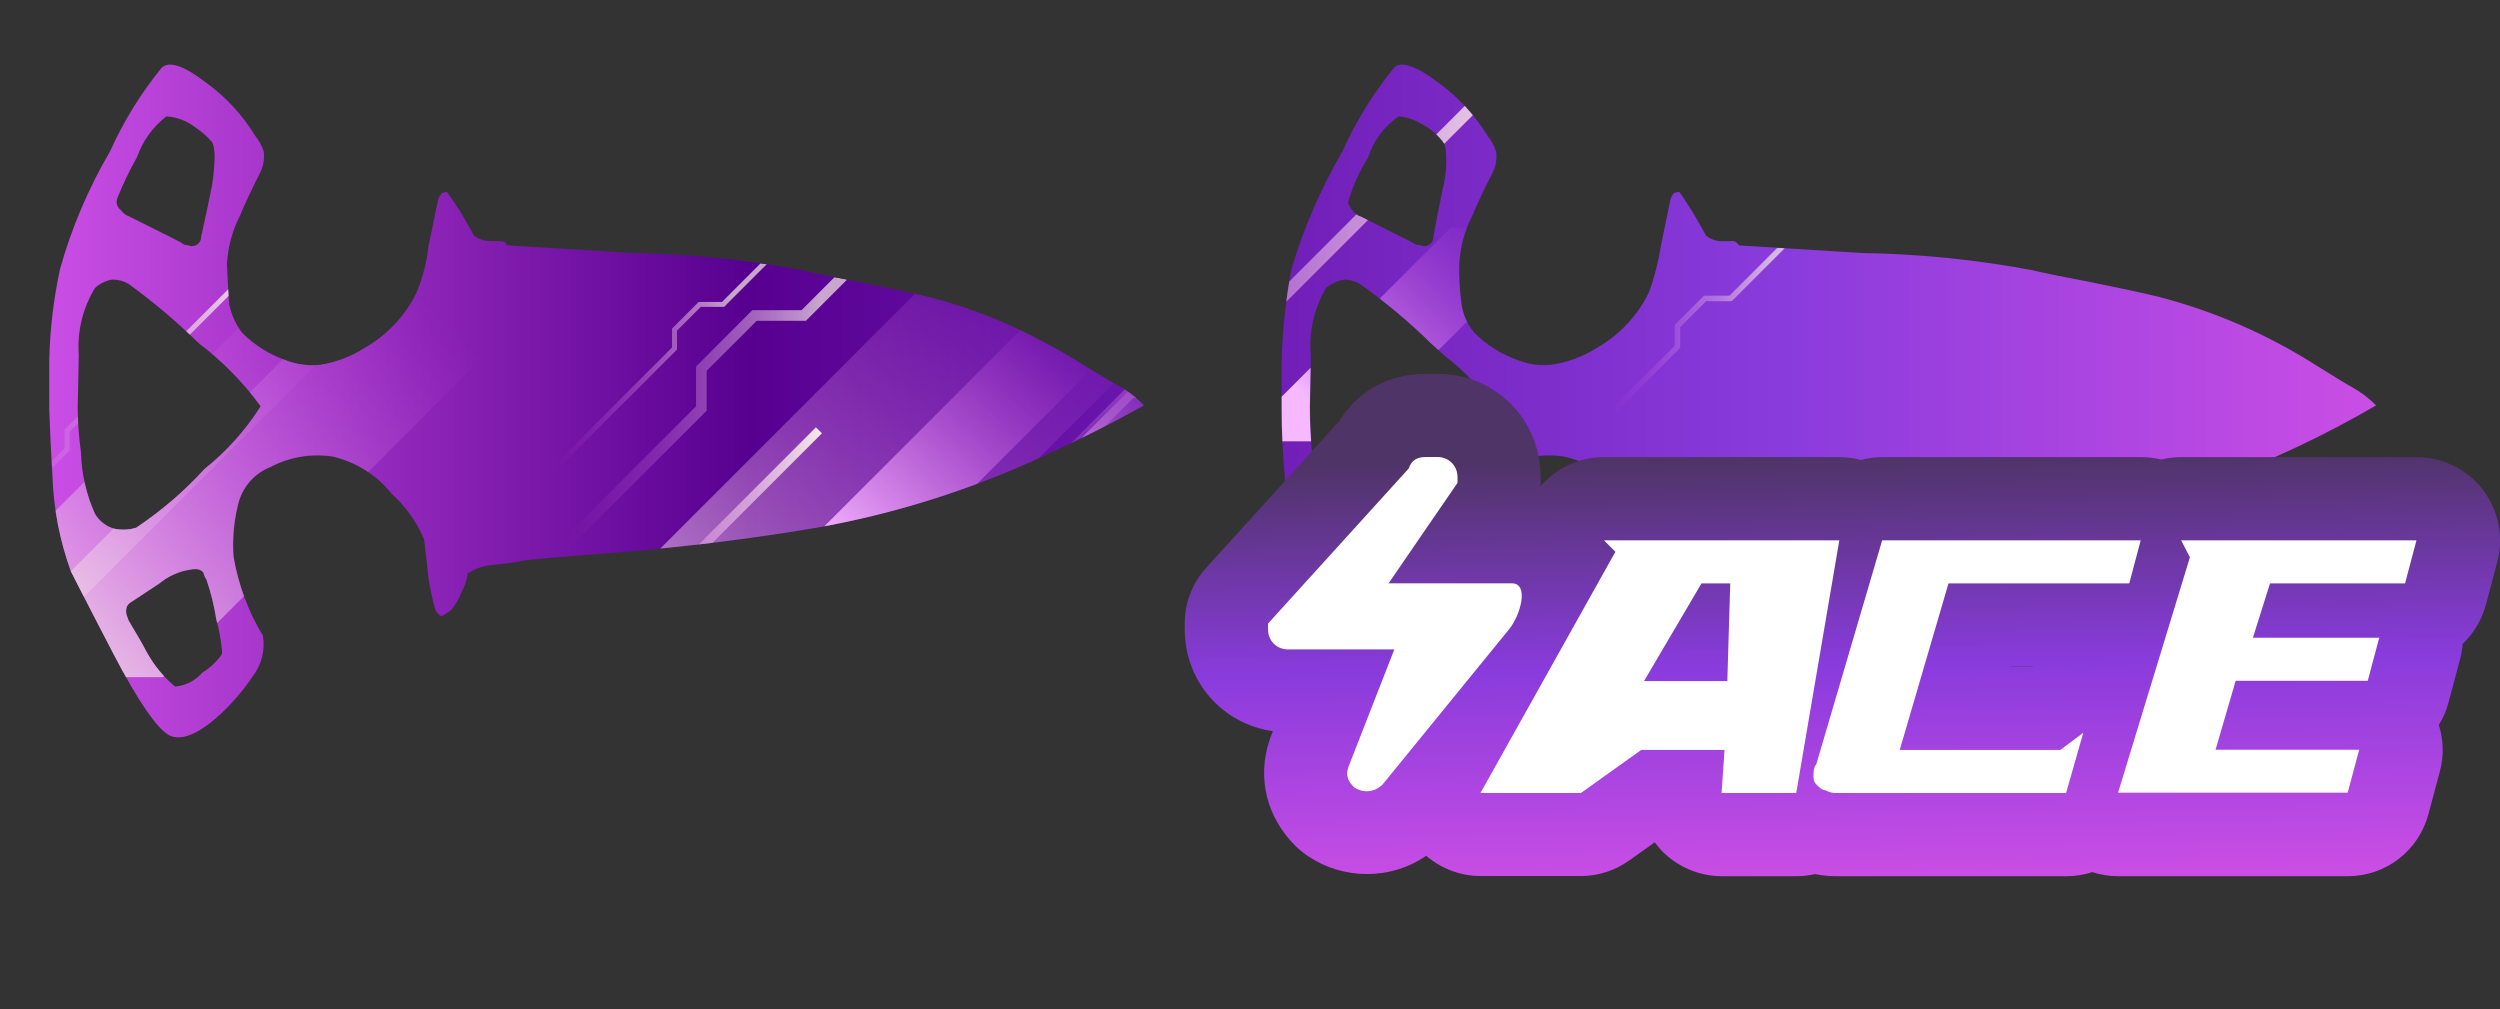 <?xml version="1.0" encoding="utf-8"?>
<!-- Generator: Adobe Illustrator 16.0.0, SVG Export Plug-In . SVG Version: 6.00 Build 0)  -->
<!DOCTYPE svg PUBLIC "-//W3C//DTD SVG 1.1//EN" "http://www.w3.org/Graphics/SVG/1.1/DTD/svg11.dtd">
<svg version="1.1" id="case1" xmlns="http://www.w3.org/2000/svg" xmlns:xlink="http://www.w3.org/1999/xlink" x="0px" y="0px"
	 width="89.167px" height="36px" viewBox="0 0 89.167 36" enable-background="new 0 0 89.167 36" xml:space="preserve">
<rect x="0" y="0" width="89.167" height="36" fill="#333333" stroke="none"/>
<linearGradient id="shape_1_" gradientUnits="userSpaceOnUse" x1="-65.543" y1="2193.542" x2="17.452" y2="2193.542" gradientTransform="matrix(1 0 0 1 67.3 -2179.241)">
	<stop  offset="0" style="stop-color:#CA4EE5"/>
	<stop  offset="0.301" style="stop-color:#570090"/>
	<stop  offset="0.742" style="stop-color:#893BDC"/>
	<stop  offset="1" style="stop-color:#CA4EE5"/>
</linearGradient>
<path id="shape" fill="url(#shape_1_)" d="M6.246,24.486c-0.409-0.338-0.75-0.752-1.006-1.219
	C5.496,23.736,5.837,24.148,6.246,24.486 M7.906,23.345c-0.185,0.261-0.42,0.481-0.694,0.648c-0.245,0.284-0.591,0.461-0.966,0.493
	c0.375-0.032,0.721-0.209,0.966-0.493C7.486,23.826,7.721,23.605,7.906,23.345c0.012-0.028,0.017-0.057,0.016-0.086
	C7.922,23.288,7.918,23.316,7.906,23.345 M5.24,23.27c-0.199-0.379-0.424-0.758-0.657-1.141C4.816,22.512,5.035,22.891,5.24,23.27
	 M4.505,21.902l0.078,0.227L4.505,21.902z M48.458,21.902l0.008,0.053l0.033,0.177c0.229,0.382,0.465,0.761,0.695,1.14
	c0.234,0.479,0.578,0.896,1,1.224c0.158-0.021,0.314-0.062,0.455-0.123c-0.143,0.063-0.295,0.104-0.453,0.121
	c-0.424-0.323-0.766-0.741-1-1.224c-0.229-0.379-0.463-0.756-0.697-1.141L48.458,21.902 M4.505,21.893v0.01h0.001L4.505,21.893
	c0,0,0-0.002,0-0.004C4.505,21.891,4.505,21.891,4.505,21.893 M4.505,21.889v0.004V21.889 M4.505,21.886
	c0.001,0.001,0.001,0.001,0.001,0.003C4.505,21.887,4.505,21.886,4.505,21.886L4.505,21.886 M4.505,21.889c0,0,0-0.002,0-0.003
	C4.502,21.861,4.5,21.836,4.5,21.811C4.5,21.836,4.501,21.861,4.505,21.889 M4.5,21.811c0-0.047,0.007-0.092,0.02-0.136
	C4.506,21.719,4.5,21.764,4.5,21.811 M4.521,21.667c0.002-0.008,0.004-0.015,0.008-0.022C4.525,21.652,4.523,21.659,4.521,21.667
	 M7.713,22.092c0.106,0.378,0.176,0.766,0.207,1.157c-0.03-0.394-0.101-0.78-0.207-1.159c-0.074-0.477-0.19-0.947-0.347-1.404
	C7.523,21.143,7.639,21.613,7.713,22.092 M51.28,20.688c0.191,0.448,0.322,0.922,0.39,1.405c0.063,0.241,0.11,0.485,0.145,0.732
	c-0.006-0.052-0.014-0.103-0.02-0.153c-0.031-0.195-0.072-0.389-0.123-0.58C51.602,21.607,51.471,21.136,51.28,20.688L51.28,20.688
	c-0.028-0.093-0.067-0.182-0.11-0.267C51.21,20.506,51.25,20.595,51.28,20.688 M6.691,20.336c-0.002,0-0.002,0-0.002,0
	c-0.008,0.002-0.016,0.003-0.024,0.005c-0.005,0.001-0.011,0.002-0.017,0.004c-0.004,0-0.009,0.001-0.012,0.003
	c-0.01,0.002-0.021,0.004-0.031,0.006l0,0c-0.33,0.078-0.64,0.23-0.904,0.447c-0.326,0.215-0.642,0.42-0.935,0.618
	c-0.013,0.011-0.026,0.019-0.04,0.028c-0.035,0.021-0.072,0.048-0.107,0.07c-0.041,0.028-0.071,0.072-0.09,0.127
	c0.019-0.056,0.051-0.1,0.092-0.127c0.337-0.229,0.697-0.47,1.085-0.722c0.351-0.282,0.782-0.464,1.235-0.5
	C6.857,20.309,6.773,20.32,6.691,20.336 M6.941,20.302c0.116-0.017,0.232,0.025,0.311,0.113c-0.066-0.075-0.161-0.117-0.26-0.117
	C6.975,20.298,6.959,20.3,6.941,20.302 M50.856,20.302c-0.205,0.021-0.407,0.067-0.601,0.138c-0.006,0.002-0.012,0.006-0.02,0.013
	c-0.002,0.001-0.004,0.002-0.006,0.002c-0.143,0.053-0.271,0.112-0.396,0.19c0.312-0.188,0.654-0.304,1.021-0.338
	c0.115-0.021,0.237,0.021,0.313,0.114c-0.061-0.081-0.146-0.127-0.242-0.127C50.903,20.294,50.878,20.296,50.856,20.302
	 M48.035,18.861h-0.002l0,0c0.206,0.043,0.426,0.043,0.633-0.002c0.02-0.004,0.039-0.01,0.059-0.02
	C48.498,18.902,48.259,18.907,48.035,18.861 M48.033,18.861L48.033,18.861c-0.146-0.036-0.289-0.104-0.416-0.19
	C47.742,18.761,47.882,18.826,48.033,18.861 M47.612,18.67c-0.086-0.063-0.163-0.138-0.229-0.222
	C47.449,18.532,47.526,18.605,47.612,18.67 M51.242,16.731c-0.003,0-0.003,0-0.003,0.001L51.242,16.731
	c0.575-0.453,1.096-0.979,1.536-1.56C52.444,15.546,51.93,16.064,51.242,16.731 M52.778,15.172c0.002-0.001,0.002-0.002,0.005-0.003
	c0.166-0.218,0.321-0.443,0.471-0.675c0-0.001,0-0.001,0-0.001C53.104,14.727,52.946,14.953,52.778,15.172 M46.72,14.53
	c0,0.51,0.025,1.043,0.076,1.601c0.018,0.759,0.187,1.507,0.498,2.198c0.021,0.041,0.056,0.081,0.084,0.119
	c-0.028-0.038-0.061-0.077-0.084-0.119c-0.313-0.693-0.479-1.442-0.496-2.202v-0.001c-0.051-0.558-0.076-1.092-0.076-1.601
	l0.035-1.858L46.72,14.53z M46.757,12.667L46.757,12.667z M46.74,12.275c-0.002,0.131,0.004,0.261,0.018,0.392
	c-0.061-0.627,0.033-1.255,0.27-1.834C46.837,11.291,46.742,11.78,46.74,12.275 M47.296,10.271c-0.106,0.181-0.2,0.368-0.276,0.562
	C47.096,10.64,47.19,10.453,47.296,10.271c0.188-0.155,0.416-0.26,0.656-0.299c0.188,0.002,0.377,0.055,0.541,0.15
	c0.906,0.636,1.762,1.348,2.551,2.129c-0.789-0.781-1.645-1.493-2.551-2.129c-0.164-0.096-0.354-0.148-0.541-0.151
	C47.712,10.011,47.487,10.115,47.296,10.271 M6.437,8.637c0.072,0.072,0.17,0.112,0.272,0.11c0.046,0.021,0.096,0.032,0.146,0.032
	c0.174-0.006,0.313-0.145,0.317-0.315c0-0.001,0-0.001,0-0.002c0-0.005,0-0.01,0-0.016C7.176,8.43,7.18,8.413,7.185,8.393
	c0.006-0.023,0.01-0.05,0.018-0.078c-0.012,0.053-0.022,0.097-0.03,0.131c0.004,0.18-0.138,0.327-0.317,0.333
	c-0.05,0.001-0.1-0.011-0.146-0.032c-0.103,0.002-0.2-0.038-0.272-0.111l-1.816-0.91L6.437,8.637z M50.352,8.634
	c0,0.001,0.002,0.002,0.002,0.003l0.002,0.001c0.021,0.018,0.043,0.031,0.065,0.044c0.072,0.04,0.148,0.063,0.232,0.063
	c0.043,0.021,0.096,0.031,0.145,0.031c-0.049,0-0.096-0.011-0.143-0.031C50.546,8.743,50.44,8.705,50.352,8.634l-1.817-0.911
	L50.352,8.634z M48.535,7.723l-0.002-0.001c-0.025-0.008-0.056-0.018-0.078-0.031C48.479,7.704,48.503,7.715,48.535,7.723
	 M48.455,7.69c-0.004,0-0.004-0.001-0.006-0.002C48.451,7.689,48.451,7.69,48.455,7.69 M48.449,7.688
	c-0.003,0-0.003-0.001-0.005-0.002C48.446,7.688,48.446,7.688,48.449,7.688 M48.421,7.676c0.009,0.004,0.017,0.008,0.021,0.011
	C48.421,7.676,48.4,7.664,48.38,7.648C48.395,7.658,48.41,7.667,48.421,7.676 M4.621,7.725C4.496,7.684,4.386,7.603,4.31,7.495
	C4.386,7.604,4.496,7.684,4.621,7.725 M7.203,8.314c0.009-0.04,0.019-0.085,0.029-0.135c0.039-0.177,0.09-0.417,0.154-0.721
	C7.303,7.847,7.242,8.132,7.203,8.314 M4.31,7.495C4.228,7.429,4.173,7.336,4.158,7.231C4.172,7.336,4.228,7.43,4.31,7.495
	 M7.557,5.063C7.408,4.887,7.234,4.73,7.043,4.602C7.234,4.731,7.406,4.887,7.557,5.063 M6.787,4.419
	c0.097,0.058,0.171,0.119,0.256,0.183C6.965,4.544,6.898,4.488,6.816,4.435C6.805,4.429,6.797,4.424,6.787,4.419
	c-0.045-0.027-0.09-0.052-0.135-0.075C6.697,4.367,6.744,4.392,6.787,4.419 M4.894,5.595c-0.268,0.471-0.5,0.96-0.701,1.463
	C4.394,6.555,4.63,6.065,4.898,5.595C5.095,5.021,5.457,4.52,5.937,4.15C5.456,4.52,5.092,5.021,4.894,5.595 M48.803,5.593
	c-0.326,0.504-0.574,1.057-0.729,1.638c0.034,0.097,0.086,0.186,0.151,0.263c0.021,0.028,0.045,0.057,0.069,0.082
	c0.017,0.014,0.025,0.026,0.043,0.04c-0.041-0.036-0.08-0.076-0.11-0.12c-0.063-0.078-0.117-0.167-0.151-0.264
	c0.155-0.581,0.401-1.134,0.729-1.637C49,5.008,49.38,4.503,49.891,4.151c0.287,0.025,0.563,0.117,0.813,0.269
	c0.133,0.067,0.258,0.146,0.369,0.237c-0.064-0.054-0.136-0.102-0.207-0.146c-0.054-0.033-0.105-0.063-0.162-0.092
	c-0.246-0.151-0.523-0.243-0.814-0.269C49.38,4.502,49.003,5.008,48.803,5.593 M7.252,20.415c0.021,0.094,0.063,0.185,0.115,0.267
	C7.314,20.6,7.273,20.51,7.252,20.415c0.021,0.095,0.063,0.187,0.115,0.267c0.156,0.457,0.272,0.93,0.347,1.406
	c0.106,0.379,0.177,0.766,0.207,1.158c0.001,0.004,0.001,0.009,0.001,0.013v-0.001c0-0.004,0-0.009-0.001-0.013
	c0.001,0.004,0.001,0.009,0.001,0.013v0.001c0.001,0.03-0.004,0.06-0.016,0.087c-0.185,0.262-0.42,0.481-0.694,0.648
	c-0.245,0.283-0.591,0.461-0.966,0.494c-0.409-0.34-0.75-0.752-1.006-1.219c-0.205-0.379-0.424-0.756-0.657-1.146L4.505,21.9
	c-0.001-0.002,0-0.008,0-0.01v-0.01c-0.013-0.068-0.007-0.146,0.012-0.219c0.019-0.063,0.054-0.105,0.101-0.146
	c0.002-0.002,0.002-0.002,0.002-0.002c0.002,0,0.002-0.002,0.002-0.002c0.035-0.021,0.07-0.05,0.105-0.07
	c0.014-0.01,0.027-0.021,0.04-0.025c0.294-0.199,0.608-0.407,0.939-0.623c0.264-0.215,0.571-0.363,0.899-0.439l0,0
	c0.01-0.002,0.021-0.006,0.031-0.01c0.003,0,0.008,0,0.012-0.002c0.006-0.002,0.012-0.003,0.017-0.004
	c0.009-0.002,0.017-0.003,0.024-0.005c0,0,0,0,0.002,0c0.082-0.019,0.166-0.024,0.25-0.034C7.056,20.285,7.173,20.326,7.252,20.415
	 M4.088,18.861c-0.293-0.079-0.544-0.271-0.7-0.532c-0.312-0.692-0.481-1.44-0.5-2.199c-0.075-0.53-0.114-1.064-0.116-1.601
	l0.038-1.862c-0.063-0.839,0.14-1.677,0.578-2.396c0.171-0.159,0.386-0.264,0.616-0.3c0.203-0.002,0.404,0.05,0.58,0.152
	c0.888,0.646,1.729,1.357,2.514,2.126c0.838,0.635,1.58,1.39,2.2,2.241c-0.538,0.854-1.217,1.612-2.007,2.241
	c-0.723,0.793-1.541,1.496-2.434,2.091c-0.147,0.047-0.302,0.07-0.455,0.07C4.297,18.895,4.191,18.883,4.088,18.861 M7.632,5.277
	c0.016,0.098,0.023,0.195,0.023,0.296c0,0.014,0,0.027,0,0.042c0-0.015,0-0.028,0-0.042C7.656,5.473,7.648,5.375,7.632,5.277
	 M5.937,4.15c0.192,0.014,0.377,0.056,0.555,0.123c0.102,0.04,0.201,0.088,0.295,0.145c0.011,0.006,0.02,0.011,0.029,0.017
	C6.9,4.489,6.966,4.544,7.042,4.598c0.192,0.131,0.366,0.287,0.516,0.465c0.038,0.066,0.063,0.14,0.073,0.215
	c0.017,0.111,0.026,0.225,0.024,0.338c-0.008,0.35-0.043,0.699-0.101,1.046C7.491,6.964,7.434,7.229,7.385,7.46
	c0.049-0.222,0.103-0.477,0.164-0.763C7.551,6.685,7.554,6.672,7.557,6.66c0.058-0.347,0.091-0.695,0.101-1.045
	c-0.01,0.35-0.043,0.699-0.101,1.046C7.554,6.673,7.551,6.685,7.549,6.697C7.408,7.381,7.299,7.875,7.232,8.18
	C7.213,8.266,7.197,8.337,7.185,8.393C7.18,8.413,7.176,8.432,7.172,8.448c0,0.005,0,0.009,0,0.014c0,0.001,0,0.001,0,0.002
	c-0.001,0.045-0.013,0.089-0.031,0.13c-0.077,0.162-0.27,0.23-0.431,0.154C6.607,8.75,6.51,8.71,6.438,8.638L4.621,7.725
	C4.496,7.684,4.386,7.604,4.31,7.495C4.228,7.43,4.172,7.336,4.158,7.231c-0.002-0.06,0.009-0.118,0.031-0.174
	c0.2-0.503,0.435-0.992,0.7-1.463C5.089,5.021,5.453,4.519,5.937,4.15c0.248,0.019,0.491,0.083,0.715,0.193
	c-0.053-0.025-0.105-0.049-0.16-0.07C6.314,4.206,6.129,4.164,5.937,4.15 M5.777,2.402c-0.746,0.914-1.369,1.923-1.854,3
	C3.154,6.715,2.555,8.121,2.144,9.585c-0.234,1.075-0.363,2.171-0.387,3.271v1.746c0.025,0.759,0.064,1.557,0.115,2.394
	c0.039,1.154,0.261,2.297,0.658,3.384c0.541,1.063,1.045,2.036,1.509,2.929c0.901,1.728,1.571,2.696,2.009,2.924
	c0.09,0.041,0.188,0.063,0.291,0.065h0.044c0.396-0.01,0.89-0.284,1.481-0.827c0.436-0.41,0.826-0.867,1.162-1.363
	c0.311-0.412,0.437-0.938,0.349-1.44c-0.522-0.865-0.876-1.815-1.046-2.813c-0.043-0.611,0.009-1.229,0.154-1.829
	c0.135-0.621,0.569-1.135,1.16-1.368c0.674-0.356,1.444-0.488,2.199-0.379c0.841,0.188,1.592,0.657,2.127,1.332
	c0.503,0.45,0.898,1.009,1.158,1.633c0.027,0.196,0.076,0.655,0.154,1.366c0.058,0.371,0.135,0.738,0.234,1.103
	c0.041,0.114,0.123,0.209,0.23,0.269l0.31-0.188c0.175-0.188,0.306-0.404,0.388-0.646c0.125-0.209,0.205-0.438,0.234-0.688
	c0.241-0.167,0.521-0.271,0.813-0.299l0.307-0.038c0.258-0.022,0.529-0.063,0.809-0.114c0.209-0.05,1.332-0.148,3.367-0.3
	c2.45-0.201,4.809-0.491,7.074-0.874c2.834-0.497,5.589-1.364,8.195-2.582c1.184-0.536,2.371-1.132,3.556-1.792
	c-0.237-0.255-0.508-0.475-0.808-0.652c-0.334-0.176-0.785-0.443-1.354-0.799c-0.436-0.275-0.9-0.545-1.389-0.8
	c-1.318-0.719-2.721-1.268-4.176-1.633c-0.67-0.155-1.493-0.33-2.476-0.533c-1.082-0.2-1.764-0.343-2.046-0.42
	c-2.016-0.372-4.059-0.575-6.109-0.606l-4.367-0.27c0-0.101-0.101-0.149-0.307-0.149h-0.354c-0.182-0.019-0.354-0.084-0.5-0.19
	c-0.053-0.1-0.219-0.392-0.5-0.873c-0.285-0.432-0.442-0.659-0.467-0.685c-0.065,0-0.131,0.015-0.191,0.043
	c-0.084,0.096-0.139,0.216-0.152,0.344L15.289,8.75c-0.063,0.575-0.208,1.139-0.427,1.675c-0.403,0.832-1.049,1.523-1.854,1.981
	c-0.48,0.311-1.021,0.518-1.587,0.604c-0.405,0.044-0.817-0.008-1.2-0.151c-0.596-0.204-1.136-0.542-1.583-0.986
	c-0.229-0.304-0.388-0.654-0.464-1.027c-0.023-0.28-0.053-0.758-0.08-1.445C8.13,8.806,8.288,8.224,8.559,7.693
	C8.717,7.305,8.95,6.814,9.254,6.206c0.133-0.244,0.188-0.524,0.154-0.8c-0.066-0.207-0.172-0.4-0.309-0.568
	C8.633,4.076,8.017,3.416,7.286,2.9C6.759,2.5,6.353,2.303,6.068,2.303C5.951,2.304,5.855,2.337,5.777,2.402 M50.856,20.302
	c0.117-0.03,0.24,0.017,0.313,0.114c0.043,0.087,0.082,0.175,0.111,0.266c0.193,0.448,0.322,0.922,0.391,1.406
	c0.052,0.192,0.091,0.387,0.121,0.584c0.035,0.223,0.062,0.447,0.066,0.673c-0.156,0.195-0.342,0.366-0.549,0.507
	c0.207-0.141,0.393-0.311,0.547-0.506c-0.006-0.175-0.02-0.348-0.045-0.521c0.021,0.173,0.037,0.346,0.043,0.521
	c-0.156,0.195-0.34,0.366-0.549,0.508c-0.061,0.045-0.117,0.09-0.186,0.146c-0.134,0.16-0.291,0.286-0.476,0.371
	c0.164-0.077,0.313-0.188,0.438-0.328c0.014-0.02,0.022-0.025,0.037-0.043c0,0,0,0,0-0.001l0,0c0.008-0.006,0.018-0.017,0.021-0.021
	c0.06-0.045,0.106-0.086,0.162-0.123c-0.056,0.041-0.104,0.08-0.162,0.123c-0.011,0.006-0.019,0.017-0.021,0.021
	c-0.015,0.017-0.021,0.024-0.037,0.044c-0.229,0.26-0.547,0.421-0.896,0.451l0,0l0,0c-0.424-0.323-0.769-0.741-1-1.223
	c-0.229-0.379-0.463-0.758-0.701-1.141l-0.024-0.177l-0.01-0.054c-0.063-0.131-0.033-0.283,0.071-0.381
	c-0.104,0.099-0.135,0.25-0.071,0.381c-0.063-0.131-0.031-0.283,0.073-0.381c0.363-0.229,0.726-0.474,1.084-0.726
	c0.072-0.058,0.146-0.104,0.226-0.153c-0.041,0.022-0.082,0.053-0.123,0.08c-0.029,0.021-0.063,0.047-0.096,0.068
	c-0.359,0.252-0.724,0.493-1.089,0.727c0.365-0.229,0.729-0.475,1.084-0.727c0.033-0.021,0.063-0.049,0.101-0.068
	c0.162-0.111,0.336-0.205,0.521-0.273c0.002,0,0.004-0.002,0.006-0.004c0.007-0.002,0.013-0.004,0.019-0.006
	C50.449,20.368,50.651,20.322,50.856,20.302 M47.296,10.271c0.188-0.156,0.414-0.26,0.656-0.3c0.188,0.003,0.377,0.054,0.541,0.15
	c0.904,0.638,1.76,1.349,2.549,2.13c0.187,0.164,0.354,0.32,0.519,0.468c-0.16-0.146-0.332-0.303-0.517-0.467
	c0.185,0.165,0.354,0.321,0.519,0.468c0.651,0.496,1.226,1.096,1.688,1.773h0.002c0-0.001,0-0.002-0.002-0.002
	c-0.465-0.68-1.032-1.277-1.688-1.774c0.651,0.497,1.226,1.095,1.688,1.773c0,0,0,0,0,0.001c0.002,0,0.002,0,0.002,0.001
	c0,0,0,0,0,0.001c0.011,0.09-0.146,0.314-0.473,0.676c-0.443,0.582-0.963,1.108-1.541,1.563c-0.713,0.74-1.484,1.423-2.313,2.034
	c0.826-0.612,1.6-1.292,2.311-2.034l0,0c-0.715,0.74-1.484,1.423-2.313,2.034c-0.039,0.024-0.08,0.043-0.123,0.063
	c-0.025,0.009-0.055,0.017-0.082,0.021c0.029-0.009,0.059-0.017,0.086-0.021c-0.047,0.015-0.096,0.023-0.145,0.033
	c-0.207,0.049-0.429,0.05-0.638,0.005c-0.146-0.033-0.291-0.104-0.416-0.188c-0.127-0.092-0.229-0.208-0.313-0.342
	c0,0,0-0.001-0.002-0.001c0,0,0,0,0-0.001c-0.313-0.691-0.479-1.44-0.498-2.199c-0.051-0.56-0.076-1.094-0.076-1.6l0.037-1.862
	c-0.019-0.13-0.021-0.261-0.021-0.392C46.742,11.571,46.932,10.878,47.296,10.271 M51.471,5.063c0.047,0.07,0.075,0.148,0.09,0.231
	C51.546,5.211,51.518,5.133,51.471,5.063 M48.8,5.592c0.197-0.586,0.576-1.092,1.084-1.444c0.289,0.025,0.564,0.117,0.814,0.269
	c0.061,0.029,0.112,0.06,0.168,0.094c0.233,0.146,0.438,0.333,0.604,0.553c-0.115-0.152-0.25-0.289-0.397-0.406
	c0.147,0.116,0.28,0.253,0.395,0.404c0.048,0.069,0.078,0.148,0.091,0.231c0.047,0.458,0.019,0.92-0.091,1.367
	c-0.204,0.964-0.319,1.56-0.346,1.786c0.004,0.18-0.145,0.326-0.319,0.33c0,0-0.003,0-0.005,0c0.002,0,0.005,0,0.007,0
	c0.182-0.004,0.321-0.15,0.319-0.33c0.021-0.229,0.142-0.822,0.347-1.786c0.106-0.446,0.141-0.907,0.096-1.364
	c0.047,0.458,0.019,0.919-0.092,1.367c-0.203,0.964-0.317,1.559-0.347,1.786c0,0.05-0.016,0.1-0.03,0.145
	c-0.076,0.162-0.271,0.231-0.435,0.155c-0.084-0.001-0.168-0.024-0.242-0.066c-0.021-0.013-0.045-0.027-0.065-0.045l-1.817-0.913
	c-0.039-0.011-0.076-0.026-0.111-0.048c-0.018-0.009-0.027-0.019-0.045-0.03c-0.016-0.01-0.023-0.02-0.039-0.03
	c0.016,0.011,0.025,0.021,0.041,0.032c-0.027-0.021-0.059-0.047-0.084-0.072c-0.023-0.026-0.051-0.055-0.07-0.083
	c-0.063-0.078-0.117-0.167-0.15-0.264c0.156-0.581,0.404-1.133,0.732-1.636L48.8,5.592z M50.003,2.303
	c-0.108,0.003-0.2,0.036-0.271,0.1c-0.746,0.913-1.371,1.923-1.854,3c-0.767,1.319-1.377,2.723-1.813,4.184
	c-0.207,1.078-0.323,2.171-0.353,3.27v1.746c0,0.759,0.037,1.557,0.113,2.394c0.014,1.159,0.236,2.305,0.658,3.384
	c0.518,1.064,1.02,2.036,1.51,2.928c0.901,1.729,1.571,2.697,2.01,2.924c0.09,0.041,0.188,0.063,0.291,0.066h0.043
	c0.395-0.01,0.875-0.285,1.445-0.826c0.438-0.421,0.842-0.877,1.2-1.365c0.313-0.403,0.433-0.938,0.308-1.439
	c-0.498-0.87-0.84-1.822-1.006-2.813c-0.046-0.608-0.007-1.228,0.114-1.829c0.146-0.63,0.595-1.145,1.199-1.368
	c0.661-0.354,1.422-0.486,2.161-0.379c0.854,0.178,1.621,0.647,2.164,1.332c0.488,0.456,0.871,1.014,1.123,1.633
	c0.088,0.448,0.148,0.905,0.188,1.364c0.031,0.375,0.106,0.746,0.231,1.104c0.041,0.114,0.121,0.21,0.229,0.271l0.271-0.189
	c0.187-0.188,0.328-0.404,0.429-0.646c0.104-0.221,0.187-0.447,0.231-0.687c0.232-0.179,0.521-0.28,0.813-0.299l0.313-0.037
	c0.229-0.022,0.5-0.063,0.813-0.115c0.207-0.049,1.328-0.146,3.359-0.299c2.449-0.201,4.799-0.491,7.037-0.877
	c4.151-0.771,8.145-2.25,11.789-4.376c-0.252-0.255-0.539-0.474-0.854-0.648c-0.312-0.176-0.746-0.443-1.313-0.799
	c-1.729-1.097-3.623-1.917-5.606-2.43c-0.646-0.155-1.468-0.33-2.472-0.533c-1.059-0.2-1.739-0.343-2.051-0.419
	c-2.002-0.373-4.033-0.575-6.07-0.608l-4.36-0.27c-0.058-0.117-0.187-0.18-0.312-0.15h-0.389c-0.168-0.021-0.326-0.088-0.465-0.189
	c-0.053-0.101-0.221-0.393-0.5-0.873c-0.275-0.438-0.434-0.667-0.459-0.691c-0.064-0.003-0.133,0.01-0.191,0.037
	c-0.084,0.095-0.141,0.216-0.151,0.344l-0.313,1.519c-0.089,0.57-0.229,1.131-0.429,1.675c-0.401,0.833-1.056,1.524-1.854,1.981
	c-0.492,0.316-1.053,0.522-1.627,0.604c-0.396,0.045-0.789-0.008-1.158-0.151c-0.596-0.204-1.143-0.542-1.584-0.986
	c-0.25-0.292-0.409-0.648-0.463-1.027c-0.063-0.479-0.096-0.962-0.078-1.445c0.033-0.595,0.188-1.178,0.464-1.708
	c0.155-0.381,0.389-0.878,0.698-1.483c0.136-0.244,0.188-0.524,0.15-0.8c-0.063-0.208-0.17-0.401-0.307-0.571
	c-0.471-0.763-1.088-1.423-1.818-1.939c-0.52-0.388-0.922-0.585-1.205-0.593h-0.025V2.303H50.003z"/>
<linearGradient id="shape2_2_" gradientUnits="userSpaceOnUse" x1="65.637" y1="16.332" x2="65.887" y2="31.332">
	<stop  offset="0" style="stop-color:#4F3468"/>
	<stop  offset="0.489" style="stop-color:#893BDC"/>
	<stop  offset="1" style="stop-color:#CA4EE5"/>
</linearGradient>
<path id="shape2_1_" fill="url(#shape2_2_)" d="M75.542,31.251c-0.313,0-0.625-0.05-0.922-0.147
	c-0.299,0.104-0.608,0.147-0.924,0.147h-8.191c-0.186,0-0.442-0.009-0.771-0.075c-0.217,0.051-0.438,0.075-0.664,0.075h-2.663
	c-0.814,0-1.604-0.342-2.166-0.937c-0.076-0.086-0.148-0.174-0.22-0.271l-0.91,0.646c-0.502,0.358-1.1,0.556-1.725,0.556h-3.584
	c-0.718,0-1.402-0.269-1.935-0.722c-0.617,0.427-1.354,0.651-2.115,0.651c-0.75,0-1.479-0.222-2.103-0.642
	c-0.164-0.11-0.315-0.233-0.453-0.37c-1.021-1.021-1.363-2.423-0.92-3.753l0.045-0.128l0.08-0.203
	c-1.801-0.254-3.146-1.767-3.146-3.646V22.24c0-0.741,0.274-1.45,0.773-1.996l4.747-5.232c0.646-1.069,1.764-1.679,3.08-1.679h0.41
	c2.064,0,3.684,1.618,3.684,3.684c0,0-0.002,0.289-0.004,0.331c0.557-0.653,1.373-1.044,2.262-1.044h8.396
	c0.262,0,0.52,0.034,0.77,0.101c0.25-0.067,0.508-0.101,0.771-0.101h9.219c0.242,0,0.479,0.029,0.72,0.087
	c0.229-0.058,0.477-0.087,0.719-0.087h8.395c0.918,0,1.799,0.433,2.355,1.159c0.563,0.726,0.752,1.689,0.518,2.573l-0.406,1.532
	c-0.146,0.541-0.436,1.02-0.826,1.395c-0.018,0.188-0.047,0.372-0.098,0.555l-0.41,1.537c-0.072,0.282-0.188,0.551-0.346,0.799
	c0.168,0.532,0.188,1.109,0.039,1.656l-0.412,1.539c-0.35,1.296-1.521,2.202-2.865,2.202H75.542z M72.503,23.782l0.017-0.009h-0.797
	l-0.002,0.009H72.503z"/>
<path id="ACE" fill="#FFFFFF" d="M49.731,23.163h-3.788c-0.41,0-0.717-0.308-0.717-0.718c0-0.104,0-0.104,0-0.204l5.018-5.531
	c0.104-0.307,0.311-0.41,0.614-0.41h0.41c0.407,0,0.717,0.308,0.717,0.717c0,0.102,0,0.205,0,0.205l-2.459,3.584h4.402
	c0.614,0,0.311,1.127-0.104,1.639l-4.508,5.531c-0.311,0.308-0.717,0.308-1.02,0.104c-0.205-0.206-0.313-0.41-0.205-0.719
	L49.731,23.163L49.731,23.163L49.731,23.163z M57.208,19.271l0.408,0.41l-4.813,8.603h3.584l2.15-1.536h2.971l-0.104,1.536h2.662
	l1.537-9.013H57.208L57.208,19.271z M61.712,20.809l-0.104,3.482h-2.971l2.049-3.482H61.712L61.712,20.809z M65.503,28.284h8.188
	l0.613-2.15l-0.818,0.614h-5.729l1.74-5.941h6.447l0.408-1.535h-9.221l-2.35,7.988c-0.101,0.104-0.101,0.309-0.101,0.409
	c0,0.103,0,0.205,0.104,0.31c0.102,0.104,0.202,0.203,0.307,0.203C65.296,28.284,65.403,28.284,65.503,28.284L65.503,28.284
	L65.503,28.284z M77.794,19.271l0.313,0.606l-2.563,8.396h8.191l0.41-1.533h-5.123l0.717-2.458h4.711l0.41-1.537h-4.506l0.611-1.938
	h4.816l0.407-1.535H77.794L77.794,19.271z"/>
<g>
	<defs>
		<path id="SVGID_1_" d="M6.246,24.486c-0.409-0.338-0.75-0.752-1.006-1.219C5.496,23.736,5.837,24.148,6.246,24.486 M7.906,23.345
			c-0.185,0.261-0.42,0.481-0.694,0.648c-0.245,0.284-0.591,0.461-0.966,0.493c0.375-0.032,0.721-0.209,0.966-0.493
			C7.486,23.826,7.721,23.605,7.906,23.345c0.012-0.028,0.017-0.057,0.016-0.086C7.922,23.288,7.918,23.316,7.906,23.345
			 M5.24,23.27c-0.199-0.379-0.424-0.758-0.657-1.141C4.816,22.512,5.035,22.891,5.24,23.27 M4.505,21.902l0.078,0.227L4.505,21.902
			z M48.458,21.902l0.008,0.053l0.033,0.177c0.229,0.382,0.465,0.761,0.695,1.14c0.234,0.479,0.578,0.896,1,1.224
			c0.158-0.021,0.314-0.062,0.455-0.123c-0.143,0.063-0.295,0.104-0.453,0.121c-0.424-0.323-0.766-0.741-1-1.224
			c-0.229-0.379-0.463-0.756-0.697-1.141L48.458,21.902 M4.505,21.893v0.01h0.001L4.505,21.893c0,0,0-0.002,0-0.004
			C4.505,21.891,4.505,21.891,4.505,21.893 M4.505,21.889v0.004V21.889 M4.505,21.886c0.001,0.001,0.001,0.001,0.001,0.003
			C4.505,21.887,4.505,21.886,4.505,21.886L4.505,21.886 M4.505,21.889c0,0,0-0.002,0-0.003C4.502,21.861,4.5,21.836,4.5,21.811
			C4.5,21.836,4.501,21.861,4.505,21.889 M4.5,21.811c0-0.047,0.007-0.092,0.02-0.136C4.506,21.719,4.5,21.764,4.5,21.811
			 M4.521,21.667c0.002-0.008,0.004-0.015,0.008-0.022C4.525,21.652,4.523,21.659,4.521,21.667 M7.713,22.092
			c0.106,0.378,0.176,0.766,0.207,1.157c-0.03-0.394-0.101-0.78-0.207-1.159c-0.074-0.477-0.19-0.947-0.347-1.404
			C7.523,21.143,7.639,21.613,7.713,22.092 M51.28,20.688c0.191,0.448,0.322,0.922,0.39,1.405c0.063,0.241,0.11,0.485,0.145,0.732
			c-0.006-0.052-0.014-0.103-0.02-0.153c-0.031-0.195-0.072-0.389-0.123-0.58C51.602,21.607,51.471,21.136,51.28,20.688
			L51.28,20.688c-0.028-0.093-0.067-0.182-0.11-0.267C51.21,20.506,51.25,20.595,51.28,20.688 M6.691,20.336
			c-0.002,0-0.002,0-0.002,0c-0.008,0.002-0.016,0.003-0.024,0.005c-0.005,0.001-0.011,0.002-0.017,0.004
			c-0.004,0-0.009,0.001-0.012,0.003c-0.01,0.002-0.021,0.004-0.031,0.006l0,0c-0.33,0.078-0.64,0.23-0.904,0.447
			c-0.326,0.215-0.642,0.42-0.935,0.618c-0.013,0.011-0.026,0.019-0.04,0.028c-0.035,0.021-0.072,0.048-0.107,0.07
			c-0.041,0.028-0.071,0.072-0.09,0.127c0.019-0.056,0.051-0.1,0.092-0.127c0.337-0.229,0.697-0.47,1.085-0.722
			c0.351-0.282,0.782-0.464,1.235-0.5C6.857,20.309,6.773,20.32,6.691,20.336 M6.941,20.302c0.116-0.017,0.232,0.025,0.311,0.113
			c-0.066-0.075-0.161-0.117-0.26-0.117C6.975,20.298,6.959,20.3,6.941,20.302 M50.856,20.302c-0.205,0.021-0.407,0.067-0.601,0.138
			c-0.006,0.002-0.012,0.006-0.02,0.013c-0.002,0.001-0.004,0.002-0.006,0.002c-0.143,0.053-0.271,0.112-0.396,0.19
			c0.312-0.188,0.654-0.304,1.021-0.338c0.115-0.021,0.237,0.021,0.313,0.114c-0.061-0.081-0.146-0.127-0.242-0.127
			C50.903,20.294,50.878,20.296,50.856,20.302 M48.035,18.861h-0.002l0,0c0.206,0.043,0.426,0.043,0.633-0.002
			c0.02-0.004,0.039-0.01,0.059-0.02C48.498,18.902,48.259,18.907,48.035,18.861 M48.033,18.861L48.033,18.861
			c-0.146-0.036-0.289-0.104-0.416-0.19C47.742,18.761,47.882,18.826,48.033,18.861 M47.612,18.67
			c-0.086-0.063-0.163-0.138-0.229-0.222C47.449,18.532,47.526,18.605,47.612,18.67 M51.242,16.731c-0.003,0-0.003,0-0.003,0.001
			L51.242,16.731c0.575-0.453,1.096-0.979,1.536-1.56C52.444,15.546,51.93,16.064,51.242,16.731 M52.778,15.172
			c0.002-0.001,0.002-0.002,0.005-0.003c0.166-0.218,0.321-0.443,0.471-0.675c0-0.001,0-0.001,0-0.001
			C53.104,14.727,52.946,14.953,52.778,15.172 M46.72,14.53c0,0.51,0.025,1.043,0.076,1.601c0.018,0.759,0.187,1.507,0.498,2.198
			c0.021,0.041,0.056,0.081,0.084,0.119c-0.028-0.038-0.061-0.077-0.084-0.119c-0.313-0.693-0.479-1.442-0.496-2.202v-0.001
			c-0.051-0.558-0.076-1.092-0.076-1.601l0.035-1.858L46.72,14.53z M46.757,12.667L46.757,12.667z M46.74,12.275
			c-0.002,0.131,0.004,0.261,0.018,0.392c-0.061-0.627,0.033-1.255,0.27-1.834C46.837,11.291,46.742,11.78,46.74,12.275
			 M47.296,10.271c-0.106,0.181-0.2,0.368-0.276,0.562C47.096,10.64,47.19,10.453,47.296,10.271c0.188-0.155,0.416-0.26,0.656-0.299
			c0.188,0.002,0.377,0.055,0.541,0.15c0.906,0.636,1.762,1.348,2.551,2.129c-0.789-0.781-1.645-1.493-2.551-2.129
			c-0.164-0.096-0.354-0.148-0.541-0.151C47.712,10.011,47.487,10.115,47.296,10.271 M6.437,8.637
			c0.072,0.072,0.17,0.112,0.272,0.11c0.046,0.021,0.096,0.032,0.146,0.032c0.174-0.006,0.313-0.145,0.317-0.315
			c0-0.001,0-0.001,0-0.002c0-0.005,0-0.01,0-0.016C7.176,8.43,7.18,8.413,7.185,8.393c0.006-0.023,0.01-0.05,0.018-0.078
			c-0.012,0.053-0.022,0.097-0.03,0.131c0.004,0.18-0.138,0.327-0.317,0.333c-0.05,0.001-0.1-0.011-0.146-0.032
			c-0.103,0.002-0.2-0.038-0.272-0.111l-1.816-0.91L6.437,8.637z M50.352,8.634c0,0.001,0.002,0.002,0.002,0.003l0.002,0.001
			c0.021,0.018,0.043,0.031,0.065,0.044c0.072,0.04,0.148,0.063,0.232,0.063c0.043,0.021,0.096,0.031,0.145,0.031
			c-0.049,0-0.096-0.011-0.143-0.031C50.546,8.743,50.44,8.705,50.352,8.634l-1.817-0.911L50.352,8.634z M48.535,7.723l-0.002-0.001
			c-0.025-0.008-0.056-0.018-0.078-0.031C48.479,7.704,48.503,7.715,48.535,7.723 M48.455,7.69c-0.004,0-0.004-0.001-0.006-0.002
			C48.451,7.689,48.451,7.69,48.455,7.69 M48.449,7.688c-0.003,0-0.003-0.001-0.005-0.002C48.446,7.688,48.446,7.688,48.449,7.688
			 M48.421,7.676c0.009,0.004,0.017,0.008,0.021,0.011C48.421,7.676,48.4,7.664,48.38,7.648C48.395,7.658,48.41,7.667,48.421,7.676
			 M4.621,7.725C4.496,7.684,4.386,7.603,4.31,7.495C4.386,7.604,4.496,7.684,4.621,7.725 M7.203,8.314
			c0.009-0.04,0.019-0.085,0.029-0.135c0.039-0.177,0.09-0.417,0.154-0.721C7.303,7.847,7.242,8.132,7.203,8.314 M4.31,7.495
			C4.228,7.429,4.173,7.336,4.158,7.231C4.172,7.336,4.228,7.43,4.31,7.495 M7.557,5.063C7.408,4.887,7.234,4.73,7.043,4.602
			C7.234,4.731,7.406,4.887,7.557,5.063 M6.787,4.419c0.097,0.058,0.171,0.119,0.256,0.183C6.965,4.544,6.898,4.488,6.816,4.435
			C6.805,4.429,6.797,4.424,6.787,4.419c-0.045-0.027-0.09-0.052-0.135-0.075C6.697,4.367,6.744,4.392,6.787,4.419 M4.894,5.595
			c-0.268,0.471-0.5,0.96-0.701,1.463C4.394,6.555,4.63,6.065,4.898,5.595C5.095,5.021,5.457,4.52,5.937,4.15
			C5.456,4.52,5.092,5.021,4.894,5.595 M48.803,5.593c-0.326,0.504-0.574,1.057-0.729,1.638c0.034,0.097,0.086,0.186,0.151,0.263
			c0.021,0.028,0.045,0.057,0.069,0.082c0.017,0.014,0.025,0.026,0.043,0.04c-0.041-0.036-0.08-0.076-0.11-0.12
			c-0.063-0.078-0.117-0.167-0.151-0.264c0.155-0.581,0.401-1.134,0.729-1.637C49,5.008,49.38,4.503,49.891,4.151
			c0.287,0.025,0.563,0.117,0.813,0.269c0.133,0.067,0.258,0.146,0.369,0.237c-0.064-0.054-0.136-0.102-0.207-0.146
			c-0.054-0.033-0.105-0.063-0.162-0.092c-0.246-0.151-0.523-0.243-0.814-0.269C49.38,4.502,49.003,5.008,48.803,5.593
			 M7.252,20.415c0.021,0.094,0.063,0.185,0.115,0.267C7.314,20.6,7.273,20.51,7.252,20.415c0.021,0.095,0.063,0.187,0.115,0.267
			c0.156,0.457,0.272,0.93,0.347,1.406c0.106,0.379,0.177,0.766,0.207,1.158c0.001,0.004,0.001,0.009,0.001,0.013v-0.001
			c0-0.004,0-0.009-0.001-0.013c0.001,0.004,0.001,0.009,0.001,0.013v0.001c0.001,0.03-0.004,0.06-0.016,0.087
			c-0.185,0.262-0.42,0.481-0.694,0.648c-0.245,0.283-0.591,0.461-0.966,0.494c-0.409-0.34-0.75-0.752-1.006-1.219
			c-0.205-0.379-0.424-0.756-0.657-1.146L4.505,21.9c-0.001-0.002,0-0.008,0-0.01v-0.01c-0.013-0.068-0.007-0.146,0.012-0.219
			c0.019-0.063,0.054-0.105,0.101-0.146c0.002-0.002,0.002-0.002,0.002-0.002c0.002,0,0.002-0.002,0.002-0.002
			c0.035-0.021,0.07-0.05,0.105-0.07c0.014-0.01,0.027-0.021,0.04-0.025c0.294-0.199,0.608-0.407,0.939-0.623
			c0.264-0.215,0.571-0.363,0.899-0.439l0,0c0.01-0.002,0.021-0.006,0.031-0.01c0.003,0,0.008,0,0.012-0.002
			c0.006-0.002,0.012-0.003,0.017-0.004c0.009-0.002,0.017-0.003,0.024-0.005c0,0,0,0,0.002,0c0.082-0.019,0.166-0.024,0.25-0.034
			C7.056,20.285,7.173,20.326,7.252,20.415 M4.088,18.861c-0.293-0.079-0.544-0.271-0.7-0.532c-0.312-0.692-0.481-1.44-0.5-2.199
			c-0.075-0.53-0.114-1.064-0.116-1.601l0.038-1.862c-0.063-0.839,0.14-1.677,0.578-2.396c0.171-0.159,0.386-0.264,0.616-0.3
			c0.203-0.002,0.404,0.05,0.58,0.152c0.888,0.646,1.729,1.357,2.514,2.126c0.838,0.635,1.58,1.39,2.2,2.241
			c-0.538,0.854-1.217,1.612-2.007,2.241c-0.723,0.793-1.541,1.496-2.434,2.091c-0.147,0.047-0.302,0.07-0.455,0.07
			C4.297,18.895,4.191,18.883,4.088,18.861 M7.632,5.277c0.016,0.098,0.023,0.195,0.023,0.296c0,0.014,0,0.027,0,0.042
			c0-0.015,0-0.028,0-0.042C7.656,5.473,7.648,5.375,7.632,5.277 M5.937,4.15c0.192,0.014,0.377,0.056,0.555,0.123
			c0.102,0.04,0.201,0.088,0.295,0.145c0.011,0.006,0.02,0.011,0.029,0.017C6.9,4.489,6.966,4.544,7.042,4.598
			c0.192,0.131,0.366,0.287,0.516,0.465c0.038,0.066,0.063,0.14,0.073,0.215c0.017,0.111,0.026,0.225,0.024,0.338
			c-0.008,0.35-0.043,0.699-0.101,1.046C7.491,6.964,7.434,7.229,7.385,7.46c0.049-0.222,0.103-0.477,0.164-0.763
			C7.551,6.685,7.554,6.672,7.557,6.66c0.058-0.347,0.091-0.695,0.101-1.045c-0.01,0.35-0.043,0.699-0.101,1.046
			C7.554,6.673,7.551,6.685,7.549,6.697C7.408,7.381,7.299,7.875,7.232,8.18C7.213,8.266,7.197,8.337,7.185,8.393
			C7.18,8.413,7.176,8.432,7.172,8.448c0,0.005,0,0.009,0,0.014c0,0.001,0,0.001,0,0.002c-0.001,0.045-0.013,0.089-0.031,0.13
			c-0.077,0.162-0.27,0.23-0.431,0.154C6.607,8.75,6.51,8.71,6.438,8.638L4.621,7.725C4.496,7.684,4.386,7.604,4.31,7.495
			C4.228,7.43,4.172,7.336,4.158,7.231c-0.002-0.06,0.009-0.118,0.031-0.174c0.2-0.503,0.435-0.992,0.7-1.463
			C5.089,5.021,5.453,4.519,5.937,4.15c0.248,0.019,0.491,0.083,0.715,0.193c-0.053-0.025-0.105-0.049-0.16-0.07
			C6.314,4.206,6.129,4.164,5.937,4.15 M5.777,2.402c-0.746,0.914-1.369,1.923-1.854,3C3.154,6.715,2.555,8.121,2.144,9.585
			c-0.234,1.075-0.363,2.171-0.387,3.271v1.746c0.025,0.759,0.064,1.557,0.115,2.394c0.039,1.154,0.261,2.297,0.658,3.384
			c0.541,1.063,1.045,2.036,1.509,2.929c0.901,1.728,1.571,2.696,2.009,2.924c0.09,0.041,0.188,0.063,0.291,0.065h0.044
			c0.396-0.01,0.89-0.284,1.481-0.827c0.436-0.41,0.826-0.867,1.162-1.363c0.311-0.412,0.437-0.938,0.349-1.44
			c-0.522-0.865-0.876-1.815-1.046-2.813c-0.043-0.611,0.009-1.229,0.154-1.829c0.135-0.621,0.569-1.135,1.16-1.368
			c0.674-0.356,1.444-0.488,2.199-0.379c0.841,0.188,1.592,0.657,2.127,1.332c0.503,0.45,0.898,1.009,1.158,1.633
			c0.027,0.196,0.076,0.655,0.154,1.366c0.058,0.371,0.135,0.738,0.234,1.103c0.041,0.114,0.123,0.209,0.23,0.269l0.31-0.188
			c0.175-0.188,0.306-0.404,0.388-0.646c0.125-0.209,0.205-0.438,0.234-0.688c0.241-0.167,0.521-0.271,0.813-0.299l0.307-0.038
			c0.258-0.022,0.529-0.063,0.809-0.114c0.209-0.05,1.332-0.148,3.367-0.3c2.45-0.201,4.809-0.491,7.074-0.874
			c2.834-0.497,5.589-1.364,8.195-2.582c1.184-0.536,2.371-1.132,3.556-1.792c-0.237-0.255-0.508-0.475-0.808-0.652
			c-0.334-0.176-0.785-0.443-1.354-0.799c-0.436-0.275-0.9-0.545-1.389-0.8c-1.318-0.719-2.721-1.268-4.176-1.633
			c-0.67-0.155-1.493-0.33-2.476-0.533c-1.082-0.2-1.764-0.343-2.046-0.42c-2.016-0.372-4.059-0.575-6.109-0.606l-4.367-0.27
			c0-0.101-0.101-0.149-0.307-0.149h-0.354c-0.182-0.019-0.354-0.084-0.5-0.19c-0.053-0.1-0.219-0.392-0.5-0.873
			c-0.285-0.432-0.442-0.659-0.467-0.685c-0.065,0-0.131,0.015-0.191,0.043c-0.084,0.096-0.139,0.216-0.152,0.344L15.289,8.75
			c-0.063,0.575-0.208,1.139-0.427,1.675c-0.403,0.832-1.049,1.523-1.854,1.981c-0.48,0.311-1.021,0.518-1.587,0.604
			c-0.405,0.044-0.817-0.008-1.2-0.151c-0.596-0.204-1.136-0.542-1.583-0.986c-0.229-0.304-0.388-0.654-0.464-1.027
			c-0.023-0.28-0.053-0.758-0.08-1.445C8.13,8.806,8.288,8.224,8.559,7.693C8.717,7.305,8.95,6.814,9.254,6.206
			c0.133-0.244,0.188-0.524,0.154-0.8c-0.066-0.207-0.172-0.4-0.309-0.568C8.633,4.076,8.017,3.416,7.286,2.9
			C6.759,2.5,6.353,2.303,6.068,2.303C5.951,2.304,5.855,2.337,5.777,2.402 M50.856,20.302c0.117-0.03,0.24,0.017,0.313,0.114
			c0.043,0.087,0.082,0.175,0.111,0.266c0.193,0.448,0.322,0.922,0.391,1.406c0.052,0.192,0.091,0.387,0.121,0.584
			c0.035,0.223,0.062,0.447,0.066,0.673c-0.156,0.195-0.342,0.366-0.549,0.507c0.207-0.141,0.393-0.311,0.547-0.506
			c-0.006-0.175-0.02-0.348-0.045-0.521c0.021,0.173,0.037,0.346,0.043,0.521c-0.156,0.195-0.34,0.366-0.549,0.508
			c-0.061,0.045-0.117,0.09-0.186,0.146c-0.134,0.16-0.291,0.286-0.476,0.371c0.164-0.077,0.313-0.188,0.438-0.328
			c0.014-0.02,0.022-0.025,0.037-0.043c0,0,0,0,0-0.001l0,0c0.008-0.006,0.018-0.017,0.021-0.021
			c0.06-0.045,0.106-0.086,0.162-0.123c-0.056,0.041-0.104,0.08-0.162,0.123c-0.011,0.006-0.019,0.017-0.021,0.021
			c-0.015,0.017-0.021,0.024-0.037,0.044c-0.229,0.26-0.547,0.421-0.896,0.451l0,0l0,0c-0.424-0.323-0.769-0.741-1-1.223
			c-0.229-0.379-0.463-0.758-0.701-1.141l-0.024-0.177l-0.01-0.054c-0.063-0.131-0.033-0.283,0.071-0.381
			c-0.104,0.099-0.135,0.25-0.071,0.381c-0.063-0.131-0.031-0.283,0.073-0.381c0.363-0.229,0.726-0.474,1.084-0.726
			c0.072-0.058,0.146-0.104,0.226-0.153c-0.041,0.022-0.082,0.053-0.123,0.08c-0.029,0.021-0.063,0.047-0.096,0.068
			c-0.359,0.252-0.724,0.493-1.089,0.727c0.365-0.229,0.729-0.475,1.084-0.727c0.033-0.021,0.063-0.049,0.101-0.068
			c0.162-0.111,0.336-0.205,0.521-0.273c0.002,0,0.004-0.002,0.006-0.004c0.007-0.002,0.013-0.004,0.019-0.006
			C50.449,20.368,50.651,20.322,50.856,20.302 M47.296,10.271c0.188-0.156,0.414-0.26,0.656-0.3c0.188,0.003,0.377,0.054,0.541,0.15
			c0.904,0.638,1.76,1.349,2.549,2.13c0.187,0.164,0.354,0.32,0.519,0.468c-0.16-0.146-0.332-0.303-0.517-0.467
			c0.185,0.165,0.354,0.321,0.519,0.468c0.651,0.496,1.226,1.096,1.688,1.773h0.002c0-0.001,0-0.002-0.002-0.002
			c-0.465-0.68-1.032-1.277-1.688-1.774c0.651,0.497,1.226,1.095,1.688,1.773c0,0,0,0,0,0.001c0.002,0,0.002,0,0.002,0.001
			c0,0,0,0,0,0.001c0.011,0.09-0.146,0.314-0.473,0.676c-0.443,0.582-0.963,1.108-1.541,1.563c-0.713,0.74-1.484,1.423-2.313,2.034
			c0.826-0.612,1.6-1.292,2.311-2.034l0,0c-0.715,0.74-1.484,1.423-2.313,2.034c-0.039,0.024-0.08,0.043-0.123,0.063
			c-0.025,0.009-0.055,0.017-0.082,0.021c0.029-0.009,0.059-0.017,0.086-0.021c-0.047,0.015-0.096,0.023-0.145,0.033
			c-0.207,0.049-0.429,0.05-0.638,0.005c-0.146-0.033-0.291-0.104-0.416-0.188c-0.127-0.092-0.229-0.208-0.313-0.342
			c0,0,0-0.001-0.002-0.001c0,0,0,0,0-0.001c-0.313-0.691-0.479-1.44-0.498-2.199c-0.051-0.56-0.076-1.094-0.076-1.6l0.037-1.862
			c-0.019-0.13-0.021-0.261-0.021-0.392C46.742,11.571,46.932,10.878,47.296,10.271 M51.471,5.063
			c0.047,0.07,0.075,0.148,0.09,0.231C51.546,5.211,51.518,5.133,51.471,5.063 M48.8,5.592c0.197-0.586,0.576-1.092,1.084-1.444
			c0.289,0.025,0.564,0.117,0.814,0.269c0.061,0.029,0.112,0.06,0.168,0.094c0.233,0.146,0.438,0.333,0.604,0.553
			c-0.115-0.152-0.25-0.289-0.397-0.406c0.147,0.116,0.28,0.253,0.395,0.404c0.048,0.069,0.078,0.148,0.091,0.231
			c0.047,0.458,0.019,0.92-0.091,1.367c-0.204,0.964-0.319,1.56-0.346,1.786c0.004,0.18-0.145,0.326-0.319,0.33c0,0-0.003,0-0.005,0
			c0.002,0,0.005,0,0.007,0c0.182-0.004,0.321-0.15,0.319-0.33c0.021-0.229,0.142-0.822,0.347-1.786
			c0.106-0.446,0.141-0.907,0.096-1.364c0.047,0.458,0.019,0.919-0.092,1.367c-0.203,0.964-0.317,1.559-0.347,1.786
			c0,0.05-0.016,0.1-0.03,0.145c-0.076,0.162-0.271,0.231-0.435,0.155c-0.084-0.001-0.168-0.024-0.242-0.066
			c-0.021-0.013-0.045-0.027-0.065-0.045l-1.817-0.913c-0.039-0.011-0.076-0.026-0.111-0.048c-0.018-0.009-0.027-0.019-0.045-0.03
			c-0.016-0.01-0.023-0.02-0.039-0.03c0.016,0.011,0.025,0.021,0.041,0.032c-0.027-0.021-0.059-0.047-0.084-0.072
			c-0.023-0.026-0.051-0.055-0.07-0.083c-0.063-0.078-0.117-0.167-0.15-0.264c0.156-0.581,0.404-1.133,0.732-1.636L48.8,5.592z
			 M50.003,2.303c-0.108,0.003-0.2,0.036-0.271,0.1c-0.746,0.913-1.371,1.923-1.854,3c-0.767,1.319-1.377,2.723-1.813,4.184
			c-0.207,1.078-0.323,2.171-0.353,3.27v1.746c0,0.759,0.037,1.557,0.113,2.394c0.014,1.159,0.236,2.305,0.658,3.384
			c0.518,1.064,1.02,2.036,1.51,2.928c0.901,1.729,1.571,2.697,2.01,2.924c0.09,0.041,0.188,0.063,0.291,0.066h0.043
			c0.395-0.01,0.875-0.285,1.445-0.826c0.438-0.421,0.842-0.877,1.2-1.365c0.313-0.403,0.433-0.938,0.308-1.439
			c-0.498-0.87-0.84-1.822-1.006-2.813c-0.046-0.608-0.007-1.228,0.114-1.829c0.146-0.63,0.595-1.145,1.199-1.368
			c0.661-0.354,1.422-0.486,2.161-0.379c0.854,0.178,1.621,0.647,2.164,1.332c0.488,0.456,0.871,1.014,1.123,1.633
			c0.088,0.448,0.148,0.905,0.188,1.364c0.031,0.375,0.106,0.746,0.231,1.104c0.041,0.114,0.121,0.21,0.229,0.271l0.271-0.189
			c0.187-0.188,0.328-0.404,0.429-0.646c0.104-0.221,0.187-0.447,0.231-0.687c0.232-0.179,0.521-0.28,0.813-0.299l0.313-0.037
			c0.229-0.022,0.5-0.063,0.813-0.115c0.207-0.049,1.328-0.146,3.359-0.299c2.449-0.201,4.799-0.491,7.037-0.877
			c4.151-0.771,8.145-2.25,11.789-4.376c-0.252-0.255-0.539-0.474-0.854-0.648c-0.312-0.176-0.746-0.443-1.313-0.799
			c-1.729-1.097-3.623-1.917-5.606-2.43c-0.646-0.155-1.468-0.33-2.472-0.533c-1.059-0.2-1.739-0.343-2.051-0.419
			c-2.002-0.373-4.033-0.575-6.07-0.608l-4.36-0.27c-0.058-0.117-0.187-0.18-0.312-0.15h-0.389
			c-0.168-0.021-0.326-0.088-0.465-0.189c-0.053-0.101-0.221-0.393-0.5-0.873c-0.275-0.438-0.434-0.667-0.459-0.691
			c-0.064-0.003-0.133,0.01-0.191,0.037c-0.084,0.095-0.141,0.216-0.151,0.344l-0.313,1.519c-0.089,0.57-0.229,1.131-0.429,1.675
			c-0.401,0.833-1.056,1.524-1.854,1.981c-0.492,0.316-1.053,0.522-1.627,0.604c-0.396,0.045-0.789-0.008-1.158-0.151
			c-0.596-0.204-1.143-0.542-1.584-0.986c-0.25-0.292-0.409-0.648-0.463-1.027c-0.063-0.479-0.096-0.962-0.078-1.445
			c0.033-0.595,0.188-1.178,0.464-1.708c0.155-0.381,0.389-0.878,0.698-1.483c0.136-0.244,0.188-0.524,0.15-0.8
			c-0.063-0.208-0.17-0.401-0.307-0.571c-0.471-0.763-1.088-1.423-1.818-1.939c-0.52-0.388-0.922-0.585-1.205-0.593h-0.025V2.303
			H50.003z"/>
	</defs>
	<clipPath id="SVGID_2_">
		<use xlink:href="#SVGID_1_"  overflow="visible"/>
	</clipPath>
	<g clip-path="url(#SVGID_2_)">
		<g opacity="0.7">
			
				<linearGradient id="SVGID_3_" gradientUnits="userSpaceOnUse" x1="-541.16" y1="175.352" x2="-521.558" y2="175.352" gradientTransform="matrix(1 0 0 1 561.38 -165.621)">
				<stop  offset="0" style="stop-color:#CA4EE5;stop-opacity:0"/>
				<stop  offset="0.462" style="stop-color:#F6EBE6"/>
			</linearGradient>
			<polygon fill="url(#SVGID_3_)" points="20.486,19.365 20.22,19.099 24.826,14.49 24.826,13.072 26.832,11.063 28.589,11.063 
				39.557,0.095 39.822,0.361 28.744,11.441 26.99,11.441 25.203,13.226 25.203,14.648 			"/>
		</g>
		<g opacity="0.7">
			
				<linearGradient id="SVGID_4_" gradientUnits="userSpaceOnUse" x1="-504.044" y1="175.475" x2="-493.853" y2="175.475" gradientTransform="matrix(1 0 0 1 561.38 -165.621)">
				<stop  offset="0" style="stop-color:#CA4EE5;stop-opacity:0"/>
				<stop  offset="0.575" style="stop-color:#F6EBE6"/>
			</linearGradient>
			<polygon fill="url(#SVGID_4_)" points="57.472,14.863 57.335,14.723 59.73,12.328 59.73,11.591 60.773,10.546 61.685,10.546 
				67.388,4.844 67.527,4.981 61.767,10.742 60.853,10.742 59.925,11.67 59.925,12.408 			"/>
		</g>
		<g>
			
				<linearGradient id="SVGID_5_" gradientUnits="userSpaceOnUse" x1="-528.769" y1="177.845" x2="-506.162" y2="177.845" gradientTransform="matrix(1 0 0 1 561.38 -165.621)">
				<stop  offset="0" style="stop-color:#CA4EE5;stop-opacity:0"/>
				<stop  offset="1" style="stop-color:#F6EBE6"/>
			</linearGradient>
			<polygon fill="url(#SVGID_5_)" points="32.916,23.336 32.611,23.029 37.924,17.715 37.924,16.078 40.238,13.765 42.261,13.765 
				54.91,1.111 55.218,1.421 42.443,14.197 40.419,14.197 38.358,16.258 38.358,17.896 			"/>
		</g>
		<g opacity="0.7">
			
				<linearGradient id="SVGID_6_" gradientUnits="userSpaceOnUse" x1="-541.562" y1="176.737" x2="-530.297" y2="176.737" gradientTransform="matrix(1 0 0 1 561.38 -165.621)">
				<stop  offset="0" style="stop-color:#CA4EE5;stop-opacity:0"/>
				<stop  offset="0.559" style="stop-color:#F6EBE6"/>
			</linearGradient>
			<polygon fill="url(#SVGID_6_)" points="19.944,16.67 19.818,16.543 23.968,12.394 23.968,11.72 24.92,10.768 25.752,10.768 
				30.957,5.563 31.083,5.688 25.826,10.945 24.993,10.945 24.146,11.794 24.146,12.468 			"/>
		</g>
		<g>
			
				<linearGradient id="SVGID_7_" gradientUnits="userSpaceOnUse" x1="-563.227" y1="180.339" x2="-551.962" y2="180.339" gradientTransform="matrix(1 0 0 1 561.38 -165.621)">
				<stop  offset="0" style="stop-color:#CA4EE5;stop-opacity:0"/>
				<stop  offset="1" style="stop-color:#F6EBE6"/>
			</linearGradient>
			<polygon fill="url(#SVGID_7_)" points="-1.721,20.271 -1.847,20.145 2.302,15.994 2.302,15.322 3.255,14.369 4.087,14.369 
				9.292,9.164 9.418,9.289 4.161,14.548 3.328,14.548 2.481,15.396 2.481,16.07 			"/>
		</g>
		
			<linearGradient id="SVGID_8_" gradientUnits="userSpaceOnUse" x1="-550.152" y1="176.634" x2="-563.551" y2="190.033" gradientTransform="matrix(1 0 0 1 561.38 -165.621)">
			<stop  offset="0" style="stop-color:#CA4EE5;stop-opacity:0"/>
			<stop  offset="1" style="stop-color:#F6EBE6"/>
		</linearGradient>
		<polygon fill="url(#SVGID_8_)" points="10.293,9.906 -3.405,23.605 0.675,23.605 14.359,9.922 		"/>
		
			<linearGradient id="SVGID_9_" gradientUnits="userSpaceOnUse" x1="-545.958" y1="176.633" x2="-560.627" y2="191.302" gradientTransform="matrix(1 0 0 1 561.38 -165.621)">
			<stop  offset="0" style="stop-color:#CA4EE5;stop-opacity:0"/>
			<stop  offset="1" style="stop-color:#F6EBE6"/>
		</linearGradient>
		<polygon fill="url(#SVGID_9_)" points="12.45,10.453 -1.248,24.15 5.814,24.15 19.498,10.468 		"/>
		
			<linearGradient id="SVGID_10_" gradientUnits="userSpaceOnUse" x1="-522.519" y1="175.016" x2="-543.861" y2="196.357" gradientTransform="matrix(1 0 0 1 561.38 -165.621)">
			<stop  offset="0" style="stop-color:#CA4EE5;stop-opacity:0"/>
			<stop  offset="0.774" style="stop-color:#F6EBE6"/>
		</linearGradient>
		<polygon opacity="0.7" fill="url(#SVGID_10_)" enable-background="new    " points="34.536,8.58 14.608,28.508 24.883,28.508 
			44.791,8.602 		"/>
		
			<linearGradient id="SVGID_11_" gradientUnits="userSpaceOnUse" x1="-518.329" y1="178.732" x2="-526.5" y2="186.903" gradientTransform="matrix(1 0 0 1 561.38 -165.621)">
			<stop  offset="0" style="stop-color:#CA4EE5;stop-opacity:0"/>
			<stop  offset="0.672" style="stop-color:#F6EBE6"/>
		</linearGradient>
		<polygon opacity="0.7" fill="url(#SVGID_11_)" enable-background="new    " points="41.396,12.8 33.766,20.43 37.699,20.43 
			45.322,12.808 		"/>
		
			<linearGradient id="SVGID_12_" gradientUnits="userSpaceOnUse" x1="-507.974" y1="174.044" x2="-516.145" y2="182.216" gradientTransform="matrix(1 0 0 1 561.38 -165.621)">
			<stop  offset="0" style="stop-color:#CA4EE5;stop-opacity:0"/>
			<stop  offset="0.769" style="stop-color:#F6B8FF"/>
		</linearGradient>
		<polygon fill="url(#SVGID_12_)" points="51.75,8.111 44.119,15.742 48.054,15.742 55.675,8.119 		"/>
		
			<linearGradient id="SVGID_13_" gradientUnits="userSpaceOnUse" x1="-523.287" y1="177.666" x2="-531.458" y2="185.838" gradientTransform="matrix(1 0 0 1 561.38 -165.621)">
			<stop  offset="0" style="stop-color:#CA4EE5;stop-opacity:0"/>
			<stop  offset="1" style="stop-color:#F6B8FF"/>
		</linearGradient>
		<polygon fill="url(#SVGID_13_)" points="36.438,11.734 28.808,19.365 32.741,19.365 40.364,11.742 		"/>
		<g>
			
				<linearGradient id="SVGID_14_" gradientUnits="userSpaceOnUse" x1="-541.819" y1="185.739" x2="-532.064" y2="185.739" gradientTransform="matrix(1 0 0 1 561.38 -165.621)">
				<stop  offset="0" style="stop-color:#CA4EE5;stop-opacity:0"/>
				<stop  offset="1" style="stop-color:#F6EBE6"/>
			</linearGradient>
			<polygon fill="url(#SVGID_14_)" points="19.776,24.996 19.561,24.783 29.101,15.24 29.316,15.455 			"/>
		</g>
	</g>
</g>
</svg>
